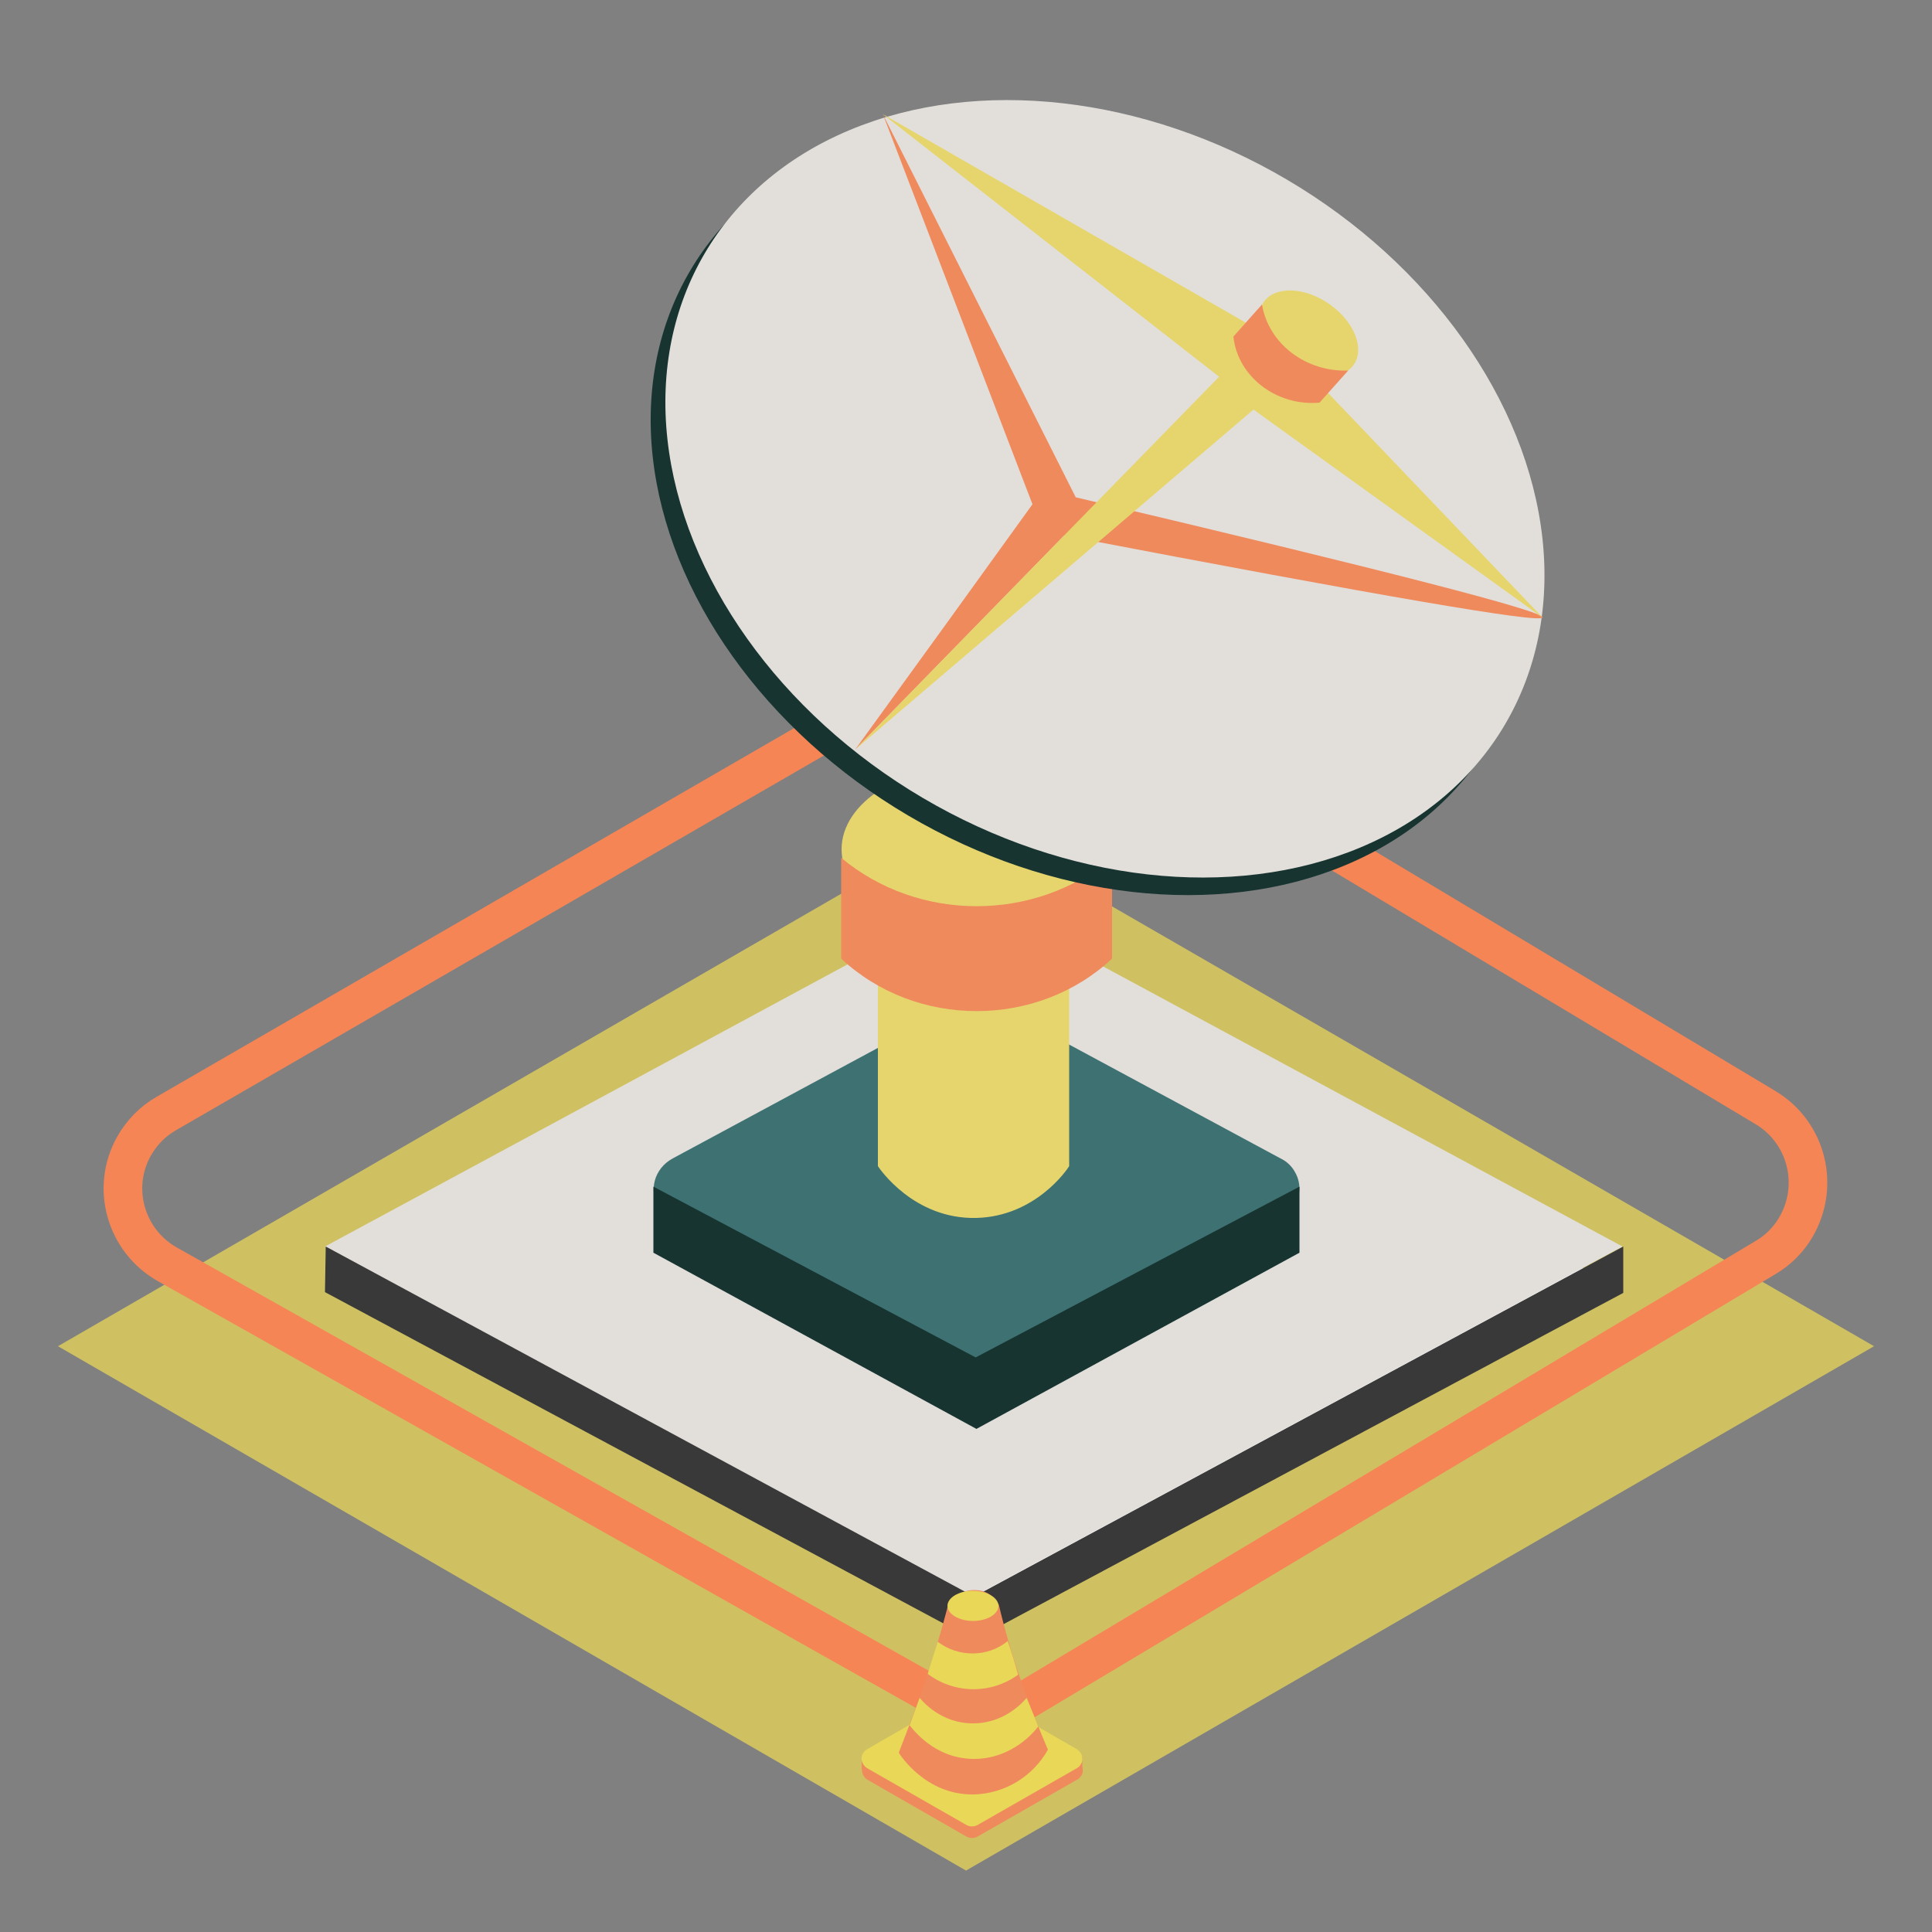 <?xml version="1.0" encoding="utf-8"?>
<!-- Generator: Adobe Illustrator 24.3.0, SVG Export Plug-In . SVG Version: 6.00 Build 0)  -->
<svg version="1.1" id="Layer_1" xmlns="http://www.w3.org/2000/svg" xmlns:xlink="http://www.w3.org/1999/xlink" x="0px" y="0px"
	 viewBox="0 0 500 500" style="enable-background:new 0 0 500 500;" xml:space="preserve">
<rect x="0" y="0" width="500" height="500" fill="#808080" stroke="none"/>
<path style="opacity:0.75;fill:#E9D758;enable-background:new    ;" d="M250,484.1l-235-135.7l234.9-135.7L485,348.4L250,484.1z"/>
<path style="fill:none;stroke:#F58555;stroke-width:10;stroke-miterlimit:10;" d="M243.5,439.9L43.3,327.2
	c-10.8-6.1-14.7-19.8-8.6-30.6c2-3.5,4.8-6.4,8.3-8.4l200.4-115.9c7.2-4,15.8-4,22.9,0.2l190.7,114.2c10.6,6.4,14.1,20.2,7.7,31
	c-1.8,3.1-4.6,5.9-7.7,7.7L266.1,439.6C259.1,443.8,250.5,443.8,243.5,439.9z"/>
<g>
	<g id="ELEMENTS_1_">
		<path style="fill:#FFFFFF;" d="M249.5,245.3l165.2,85.5l-165.2,85.5L91,330.9L249.5,245.3z"/>
		<path style="fill:#E2DFDB;" d="M84.1,322.6l167.8,90.6l168-90.6l-168-90.6L84.1,322.6z"/>
		<path style="fill:#393939;" d="M84.1,334.4l168,90l0,0l168-89.8v-12l-168,90.6l0,0L84.3,322.6L84.1,334.4z"/>
		<path style="fill:#3E7172;" d="M174.1,315.7l73.7,39.7c3.2,1.6,6.7,1.6,9.9,0l73.7-39.7c4.6-2.6,6.3-8.3,3.6-12.6
			c-0.8-1.4-2.1-2.6-3.6-3.3l-73.7-39.7c-3.2-1.6-6.7-1.6-9.9,0l-73.7,39.7c-4.8,2.6-6.3,8.3-3.6,12.6
			C171.4,313.8,172.7,314.9,174.1,315.7z"/>
		<path style="fill:#173431;" d="M169.1,324.2l83.6,45.6l83.6-45.6c0-5.7,0-11.4,0-17.1l-83.8,44.2l-83.4-44.2
			C169.1,312.8,169.1,318.5,169.1,324.2z"/>
		<path style="fill:#E6D56D;" d="M227.2,301.8c0.4,0.6,9.3,13.8,25.5,13.4c15.2-0.4,23.4-12.4,24-13.4v-48.4h-49.5V301.8z"/>
		<ellipse style="fill:#E6D56D;" cx="252.7" cy="219.8" rx="34.9" ry="22"/>
		<path style="fill:#EF8A5D;" d="M217.7,248.1c19.4,18.1,50.7,18.1,70.1,0V222c-20,16.7-50.1,16.7-70.1,0V248.1z"/>
		
			<ellipse transform="matrix(0.508 -0.862 0.862 0.508 25.886 307.534)" style="fill:#173431;" cx="282" cy="131.1" rx="92.8" ry="120.1"/>
		
			<ellipse transform="matrix(0.508 -0.862 0.862 0.508 31.726 308.601)" style="fill:#E2DFDB;" cx="285.8" cy="126.5" rx="92.8" ry="120.1"/>
		<path style="fill:#EF8A5D;" d="M221.3,194l54.1-55.4c82.1,15.7,123.3,22.8,123.8,21.2c0.4-1.6-39.8-12-120.8-31.1
			c-16.6-33-33.3-66.1-49.9-99.1l38.7,100.9C252,151.6,236.7,172.8,221.3,194z"/>
		<path style="fill:#E6D56D;" d="M228.4,29.5l87.1,68l0,0L221.3,194L324.4,106l0,0l74.9,53.9l-68.2-71.4L228.4,29.5z"/>
		
			<ellipse transform="matrix(0.57 -0.822 0.822 0.57 74.654 315.376)" style="fill:#E6D56D;" cx="338.6" cy="86.4" rx="9.3" ry="14.2"/>
		<path style="fill:#EF8A5D;" d="M319.2,87.1c1.1,10.4,11.2,18.1,22.3,17.1l7.4-8.3c-10.9,0.4-20.6-6.9-22.3-17.1L319.2,87.1z"/>
	</g>
</g>
<g id="pylon">
	<path style="fill:#EF8A5D;" d="M278.7,460.6L253,475.3c-0.9,0.5-2,0.5-2.9,0l-25.6-14.7c-1.3-0.8-1.9-2.6-1-3.9
		c0.2-0.4,0.6-0.8,1-1l25.7-14.8c0.9-0.5,2-0.5,2.9,0l25.7,14.8c1.3,0.8,1.9,2.6,1,3.9C279.5,460,279.2,460.4,278.7,460.6z"/>
	<path style="fill:#EF8A5D;" d="M230.4,454.6H223v3.4h7.4V454.6z"/>
	<path style="fill:#EF8A5D;" d="M280.1,454.6h-7.4v3.4h7.4V454.6z"/>
	<path style="fill:#E9D758;" d="M278.7,457.6L253,472.3c-0.9,0.5-2,0.5-2.9,0l-25.7-14.7c-1.3-0.8-1.9-2.6-1-3.9
		c0.2-0.4,0.6-0.8,1-1l25.7-14.8c0.9-0.5,2-0.5,2.9,0l25.7,14.8c1.3,0.8,1.9,2.6,1,3.9C279.5,457,279.2,457.3,278.7,457.6z"/>
	<path style="fill:#EF8A5D;" d="M271.2,452.8c-3.9,7-11.3,11.5-19.4,11.6c-12.3,0.1-18.9-10.3-19.2-10.8c0,0,3.1-8,5.4-14.3
		c4.4-12.1,7.3-23.7,7.3-23.7s1.1-1.7,2.2-2.5c1.9-1.6,4.2-1.6,4.6-1.6c0.5,0,2.6,0,4.2,1.3c1,0.8,2.2,2.5,2.2,2.5
		s2.6,11.7,7.3,23.9C267.9,445.2,271.2,452.8,271.2,452.8z"/>
	<path style="fill:#E9D758;" d="M268.7,446.8c-0.5,0.7-6.5,8.6-17,8.4c-10.1-0.2-15.6-7.9-16.3-8.7l2.6-7.1
		c0.6,0.7,5.5,6.7,13.9,6.6c8.3,0,13.2-5.9,13.8-6.6C266.7,441.8,267.7,444.3,268.7,446.8z"/>
	<path style="fill:#E9D758;" d="M263.5,433.4c-7,5.1-16.5,5-23.4-0.2c0.8-2.8,1.7-5.5,2.6-8.3c5.4,4.1,13,4,18.1-0.2
		C261.8,427.6,262.7,430.5,263.5,433.4z"/>
	<path style="fill:#E9D758;" d="M251.8,419.5c3.7,0,6.6-1.8,6.6-3.9s-3-3.9-6.6-3.9c-3.7,0-6.6,1.8-6.6,3.9S248.2,419.5,251.8,419.5
		z"/>
</g>
</svg>

